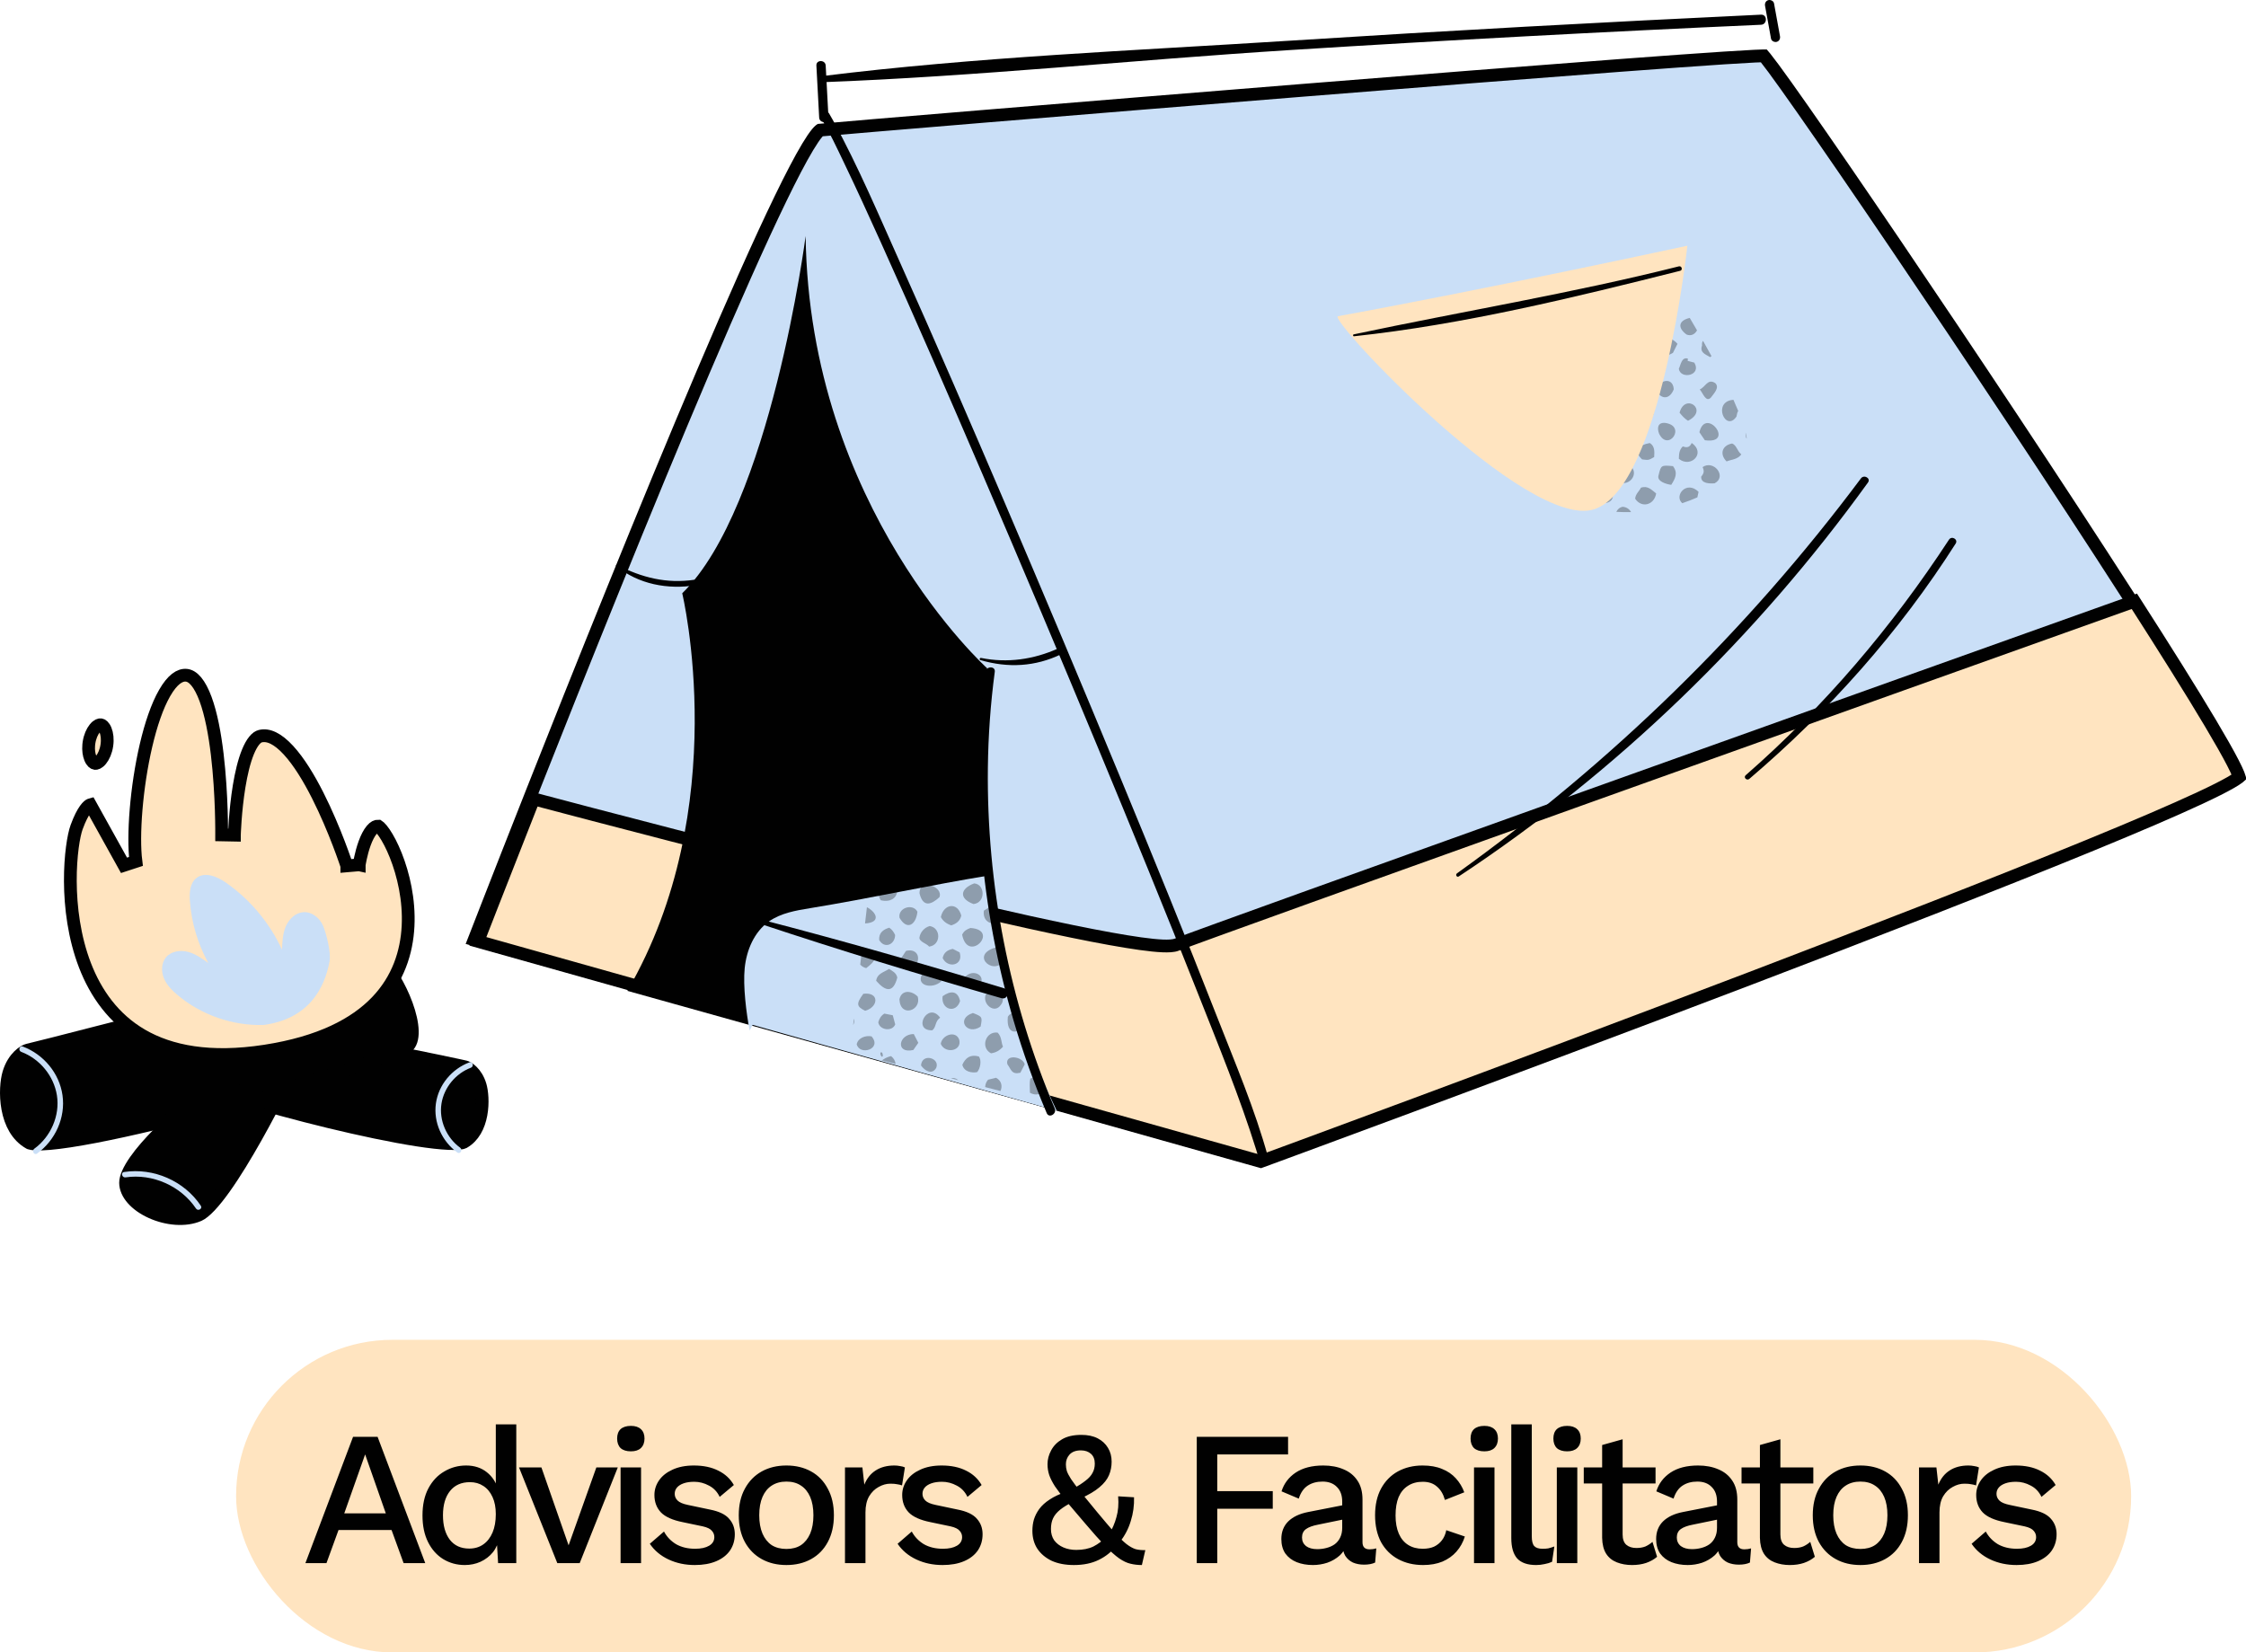 <svg width="352" height="259" viewBox="0 0 352 259" fill="none" xmlns="http://www.w3.org/2000/svg">
<rect x="37" y="210" width="297" height="49" rx="24.5" fill="#FFE4C0"/>
<path d="M66.645 245H63.255L61.365 239.81H53.055L51.165 245H47.865L55.335 225.2H59.175L66.645 245ZM53.955 237.2H60.465L57.225 227.96L53.955 237.2ZM72.844 245.3C71.604 245.3 70.474 244.99 69.454 244.37C68.454 243.75 67.664 242.86 67.084 241.7C66.504 240.54 66.214 239.15 66.214 237.53C66.214 235.85 66.524 234.43 67.144 233.27C67.764 232.11 68.594 231.23 69.634 230.63C70.674 230.01 71.814 229.7 73.054 229.7C74.334 229.7 75.414 230.05 76.294 230.75C77.174 231.45 77.764 232.36 78.064 233.48L77.704 233.81V223.25H80.914V245H78.064L77.824 240.92L78.244 240.95C78.104 241.85 77.774 242.63 77.254 243.29C76.734 243.93 76.084 244.43 75.304 244.79C74.544 245.13 73.724 245.3 72.844 245.3ZM73.534 242.72C74.394 242.72 75.134 242.5 75.754 242.06C76.374 241.62 76.854 241 77.194 240.2C77.534 239.4 77.704 238.44 77.704 237.32C77.704 236.28 77.534 235.39 77.194 234.65C76.854 233.89 76.374 233.31 75.754 232.91C75.154 232.51 74.454 232.31 73.654 232.31C72.314 232.31 71.274 232.77 70.534 233.69C69.794 234.61 69.424 235.88 69.424 237.5C69.424 239.12 69.784 240.4 70.504 241.34C71.224 242.26 72.234 242.72 73.534 242.72ZM93.462 230H96.822L90.852 245H87.342L81.342 230H84.852L89.112 242.21L93.462 230ZM98.879 227.48C98.179 227.48 97.639 227.31 97.259 226.97C96.899 226.61 96.719 226.11 96.719 225.47C96.719 224.83 96.899 224.34 97.259 224C97.639 223.66 98.179 223.49 98.879 223.49C99.559 223.49 100.079 223.66 100.439 224C100.819 224.34 101.009 224.83 101.009 225.47C101.009 226.11 100.819 226.61 100.439 226.97C100.079 227.31 99.559 227.48 98.879 227.48ZM100.469 230V245H97.259V230H100.469ZM108.892 245.3C107.392 245.3 106.022 245.01 104.782 244.43C103.542 243.85 102.562 243.03 101.842 241.97L104.062 240.05C104.502 240.87 105.132 241.53 105.952 242.03C106.792 242.51 107.792 242.75 108.952 242.75C109.872 242.75 110.602 242.59 111.142 242.27C111.682 241.95 111.952 241.5 111.952 240.92C111.952 240.54 111.822 240.21 111.562 239.93C111.322 239.63 110.852 239.4 110.152 239.24L107.002 238.58C105.402 238.26 104.262 237.75 103.582 237.05C102.902 236.33 102.562 235.42 102.562 234.32C102.562 233.5 102.802 232.74 103.282 232.04C103.762 231.34 104.462 230.78 105.382 230.36C106.322 229.92 107.442 229.7 108.742 229.7C110.242 229.7 111.522 229.97 112.582 230.51C113.642 231.03 114.452 231.78 115.012 232.76L112.792 234.62C112.412 233.82 111.852 233.23 111.112 232.85C110.372 232.45 109.602 232.25 108.802 232.25C108.162 232.25 107.612 232.33 107.152 232.49C106.692 232.65 106.342 232.87 106.102 233.15C105.862 233.43 105.742 233.76 105.742 234.14C105.742 234.54 105.892 234.89 106.192 235.19C106.492 235.49 107.032 235.72 107.812 235.88L111.232 236.6C112.672 236.88 113.682 237.36 114.262 238.04C114.862 238.7 115.162 239.51 115.162 240.47C115.162 241.43 114.912 242.28 114.412 243.02C113.912 243.74 113.192 244.3 112.252 244.7C111.312 245.1 110.192 245.3 108.892 245.3ZM123.251 229.7C124.711 229.7 126.001 230.01 127.121 230.63C128.241 231.25 129.111 232.15 129.731 233.33C130.371 234.49 130.691 235.88 130.691 237.5C130.691 239.12 130.371 240.52 129.731 241.7C129.111 242.86 128.241 243.75 127.121 244.37C126.001 244.99 124.711 245.3 123.251 245.3C121.791 245.3 120.501 244.99 119.381 244.37C118.261 243.75 117.381 242.86 116.741 241.7C116.101 240.52 115.781 239.12 115.781 237.5C115.781 235.88 116.101 234.49 116.741 233.33C117.381 232.15 118.261 231.25 119.381 230.63C120.501 230.01 121.791 229.7 123.251 229.7ZM123.251 232.22C122.351 232.22 121.581 232.43 120.941 232.85C120.321 233.25 119.841 233.84 119.501 234.62C119.161 235.4 118.991 236.36 118.991 237.5C118.991 238.62 119.161 239.58 119.501 240.38C119.841 241.16 120.321 241.76 120.941 242.18C121.581 242.58 122.351 242.78 123.251 242.78C124.151 242.78 124.911 242.58 125.531 242.18C126.151 241.76 126.631 241.16 126.971 240.38C127.311 239.58 127.481 238.62 127.481 237.5C127.481 236.36 127.311 235.4 126.971 234.62C126.631 233.84 126.151 233.25 125.531 232.85C124.911 232.43 124.151 232.22 123.251 232.22ZM132.429 245V230H135.159L135.459 232.7C135.859 231.72 136.449 230.98 137.229 230.48C138.029 229.96 139.009 229.7 140.169 229.7C140.469 229.7 140.769 229.73 141.069 229.79C141.369 229.83 141.619 229.9 141.819 230L141.369 232.82C141.149 232.74 140.899 232.68 140.619 232.64C140.359 232.58 139.999 232.55 139.539 232.55C138.919 232.55 138.309 232.72 137.709 233.06C137.109 233.38 136.609 233.87 136.209 234.53C135.829 235.19 135.639 236.03 135.639 237.05V245H132.429ZM147.724 245.3C146.224 245.3 144.854 245.01 143.614 244.43C142.374 243.85 141.394 243.03 140.674 241.97L142.894 240.05C143.334 240.87 143.964 241.53 144.784 242.03C145.624 242.51 146.624 242.75 147.784 242.75C148.704 242.75 149.434 242.59 149.974 242.27C150.514 241.95 150.784 241.5 150.784 240.92C150.784 240.54 150.654 240.21 150.394 239.93C150.154 239.63 149.684 239.4 148.984 239.24L145.834 238.58C144.234 238.26 143.094 237.75 142.414 237.05C141.734 236.33 141.394 235.42 141.394 234.32C141.394 233.5 141.634 232.74 142.114 232.04C142.594 231.34 143.294 230.78 144.214 230.36C145.154 229.92 146.274 229.7 147.574 229.7C149.074 229.7 150.354 229.97 151.414 230.51C152.474 231.03 153.284 231.78 153.844 232.76L151.624 234.62C151.244 233.82 150.684 233.23 149.944 232.85C149.204 232.45 148.434 232.25 147.634 232.25C146.994 232.25 146.444 232.33 145.984 232.49C145.524 232.65 145.174 232.87 144.934 233.15C144.694 233.43 144.574 233.76 144.574 234.14C144.574 234.54 144.724 234.89 145.024 235.19C145.324 235.49 145.864 235.72 146.644 235.88L150.064 236.6C151.504 236.88 152.514 237.36 153.094 238.04C153.694 238.7 153.994 239.51 153.994 240.47C153.994 241.43 153.744 242.28 153.244 243.02C152.744 243.74 152.024 244.3 151.084 244.7C150.144 245.1 149.024 245.3 147.724 245.3ZM168.309 245.3C166.969 245.3 165.809 245.08 164.829 244.64C163.869 244.18 163.119 243.55 162.579 242.75C162.059 241.95 161.799 241.01 161.799 239.93C161.799 239.31 161.879 238.72 162.039 238.16C162.219 237.58 162.499 237.03 162.879 236.51C163.279 235.97 163.819 235.48 164.499 235.04C165.179 234.58 166.029 234.18 167.049 233.84L168.219 233.33C169.019 232.87 169.659 232.45 170.139 232.07C170.639 231.69 170.999 231.29 171.219 230.87C171.459 230.45 171.579 229.96 171.579 229.4C171.579 228.74 171.379 228.23 170.979 227.87C170.579 227.51 170.049 227.33 169.389 227.33C168.609 227.33 168.019 227.55 167.619 227.99C167.239 228.41 167.049 228.92 167.049 229.52C167.049 229.88 167.099 230.23 167.199 230.57C167.319 230.91 167.539 231.33 167.859 231.83C168.199 232.33 168.689 232.99 169.329 233.81C169.969 234.61 170.839 235.67 171.939 236.99C173.019 238.29 173.919 239.35 174.639 240.17C175.379 240.97 176.009 241.58 176.529 242C177.049 242.4 177.529 242.67 177.969 242.81C178.429 242.93 178.939 242.98 179.499 242.96L178.959 245.3C178.319 245.3 177.719 245.23 177.159 245.09C176.619 244.97 176.029 244.69 175.389 244.25C174.769 243.81 174.029 243.15 173.169 242.27C172.329 241.39 171.289 240.22 170.049 238.76C168.889 237.4 167.919 236.26 167.139 235.34C166.379 234.4 165.779 233.61 165.339 232.97C164.919 232.31 164.619 231.72 164.439 231.2C164.259 230.66 164.169 230.09 164.169 229.49C164.169 228.75 164.359 228.03 164.739 227.33C165.119 226.61 165.689 226.03 166.449 225.59C167.229 225.13 168.239 224.9 169.479 224.9C170.479 224.9 171.329 225.08 172.029 225.44C172.729 225.8 173.269 226.3 173.649 226.94C174.029 227.56 174.219 228.28 174.219 229.1C174.219 229.86 174.079 230.57 173.799 231.23C173.519 231.89 173.019 232.52 172.299 233.12C171.599 233.72 170.599 234.31 169.299 234.89L168.309 235.31C167.389 235.77 166.669 236.21 166.149 236.63C165.629 237.05 165.259 237.5 165.039 237.98C164.819 238.44 164.709 239 164.709 239.66C164.709 240.34 164.879 240.93 165.219 241.43C165.579 241.91 166.059 242.28 166.659 242.54C167.259 242.8 167.929 242.93 168.669 242.93C169.729 242.93 170.629 242.75 171.369 242.39C172.109 242.01 172.799 241.49 173.439 240.83L173.859 240.38C174.339 239.62 174.709 238.76 174.969 237.8C175.249 236.84 175.339 235.75 175.239 234.53L177.729 234.68C177.769 235.96 177.599 237.2 177.219 238.4C176.859 239.6 176.299 240.68 175.539 241.64L174.939 242.3C174.219 243.22 173.309 243.95 172.209 244.49C171.109 245.03 169.809 245.3 168.309 245.3ZM201.871 227.96H190.771V233.72H199.471V236.48H190.771V245H187.561V225.2H201.871V227.96ZM210.356 235.37C210.356 234.37 210.076 233.6 209.516 233.06C208.976 232.5 208.226 232.22 207.266 232.22C206.366 232.22 205.596 232.43 204.956 232.85C204.316 233.27 203.846 233.95 203.546 234.89L200.846 233.75C201.226 232.53 201.966 231.55 203.066 230.81C204.186 230.07 205.626 229.7 207.386 229.7C208.586 229.7 209.646 229.9 210.566 230.3C211.486 230.68 212.206 231.26 212.726 232.04C213.266 232.82 213.536 233.82 213.536 235.04V241.73C213.536 242.47 213.906 242.84 214.646 242.84C215.006 242.84 215.356 242.79 215.696 242.69L215.516 244.91C215.056 245.13 214.476 245.24 213.776 245.24C213.136 245.24 212.556 245.13 212.036 244.91C211.536 244.67 211.136 244.32 210.836 243.86C210.556 243.38 210.416 242.79 210.416 242.09V241.88L211.076 241.85C210.896 242.63 210.526 243.28 209.966 243.8C209.406 244.3 208.756 244.68 208.016 244.94C207.276 245.18 206.526 245.3 205.766 245.3C204.826 245.3 203.976 245.15 203.216 244.85C202.476 244.55 201.886 244.1 201.446 243.5C201.026 242.88 200.816 242.12 200.816 241.22C200.816 240.1 201.176 239.18 201.896 238.46C202.636 237.74 203.676 237.25 205.016 236.99L210.836 235.85L210.806 238.1L206.576 238.97C205.736 239.13 205.106 239.36 204.686 239.66C204.266 239.96 204.056 240.4 204.056 240.98C204.056 241.54 204.266 241.99 204.686 242.33C205.126 242.65 205.706 242.81 206.426 242.81C206.926 242.81 207.406 242.75 207.866 242.63C208.346 242.51 208.776 242.32 209.156 242.06C209.536 241.78 209.826 241.43 210.026 241.01C210.246 240.57 210.356 240.05 210.356 239.45V235.37ZM222.946 229.7C224.146 229.7 225.166 229.88 226.006 230.24C226.866 230.58 227.586 231.07 228.166 231.71C228.746 232.35 229.186 233.08 229.486 233.9L226.456 235.1C226.196 234.18 225.776 233.48 225.196 233C224.636 232.5 223.896 232.25 222.976 232.25C222.076 232.25 221.306 232.46 220.666 232.88C220.026 233.28 219.536 233.87 219.196 234.65C218.876 235.43 218.716 236.39 218.716 237.53C218.716 238.65 218.886 239.6 219.226 240.38C219.566 241.16 220.056 241.75 220.696 242.15C221.336 242.55 222.096 242.75 222.976 242.75C223.656 242.75 224.246 242.64 224.746 242.42C225.246 242.18 225.656 241.85 225.976 241.43C226.316 240.99 226.546 240.46 226.666 239.84L229.576 240.83C229.296 241.73 228.856 242.52 228.256 243.2C227.676 243.86 226.946 244.38 226.066 244.76C225.186 245.12 224.176 245.3 223.036 245.3C221.556 245.3 220.246 244.99 219.106 244.37C217.966 243.75 217.076 242.86 216.436 241.7C215.816 240.52 215.506 239.12 215.506 237.5C215.506 235.88 215.816 234.49 216.436 233.33C217.076 232.15 217.956 231.25 219.076 230.63C220.216 230.01 221.506 229.7 222.946 229.7ZM232.632 227.48C231.932 227.48 231.392 227.31 231.012 226.97C230.652 226.61 230.472 226.11 230.472 225.47C230.472 224.83 230.652 224.34 231.012 224C231.392 223.66 231.932 223.49 232.632 223.49C233.312 223.49 233.832 223.66 234.192 224C234.572 224.34 234.762 224.83 234.762 225.47C234.762 226.11 234.572 226.61 234.192 226.97C233.832 227.31 233.312 227.48 232.632 227.48ZM234.222 230V245H231.012V230H234.222ZM240.064 223.25V240.8C240.064 241.54 240.194 242.05 240.454 242.33C240.714 242.61 241.144 242.75 241.744 242.75C242.104 242.75 242.404 242.73 242.644 242.69C242.904 242.63 243.224 242.53 243.604 242.39L243.244 244.79C242.904 244.95 242.514 245.07 242.074 245.15C241.634 245.25 241.194 245.3 240.754 245.3C239.414 245.3 238.424 244.96 237.784 244.28C237.164 243.58 236.854 242.51 236.854 241.07V223.25H240.064ZM245.61 227.48C244.91 227.48 244.37 227.31 243.99 226.97C243.63 226.61 243.45 226.11 243.45 225.47C243.45 224.83 243.63 224.34 243.99 224C244.37 223.66 244.91 223.49 245.61 223.49C246.29 223.49 246.81 223.66 247.17 224C247.55 224.34 247.74 224.83 247.74 225.47C247.74 226.11 247.55 226.61 247.17 226.97C246.81 227.31 246.29 227.48 245.61 227.48ZM247.2 230V245H243.99V230H247.2ZM254.302 225.59V240.5C254.302 241.24 254.492 241.78 254.872 242.12C255.272 242.46 255.802 242.63 256.462 242.63C257.002 242.63 257.472 242.55 257.872 242.39C258.272 242.21 258.642 241.97 258.982 241.67L259.702 244.01C259.242 244.41 258.672 244.73 257.992 244.97C257.332 245.19 256.592 245.3 255.772 245.3C254.912 245.3 254.122 245.16 253.402 244.88C252.682 244.6 252.122 244.15 251.722 243.53C251.322 242.89 251.112 242.06 251.092 241.04V226.49L254.302 225.59ZM259.462 230V232.52H248.212V230H259.462ZM269.095 235.37C269.095 234.37 268.815 233.6 268.255 233.06C267.715 232.5 266.965 232.22 266.005 232.22C265.105 232.22 264.335 232.43 263.695 232.85C263.055 233.27 262.585 233.95 262.285 234.89L259.585 233.75C259.965 232.53 260.705 231.55 261.805 230.81C262.925 230.07 264.365 229.7 266.125 229.7C267.325 229.7 268.385 229.9 269.305 230.3C270.225 230.68 270.945 231.26 271.465 232.04C272.005 232.82 272.275 233.82 272.275 235.04V241.73C272.275 242.47 272.645 242.84 273.385 242.84C273.745 242.84 274.095 242.79 274.435 242.69L274.255 244.91C273.795 245.13 273.215 245.24 272.515 245.24C271.875 245.24 271.295 245.13 270.775 244.91C270.275 244.67 269.875 244.32 269.575 243.86C269.295 243.38 269.155 242.79 269.155 242.09V241.88L269.815 241.85C269.635 242.63 269.265 243.28 268.705 243.8C268.145 244.3 267.495 244.68 266.755 244.94C266.015 245.18 265.265 245.3 264.505 245.3C263.565 245.3 262.715 245.15 261.955 244.85C261.215 244.55 260.625 244.1 260.185 243.5C259.765 242.88 259.555 242.12 259.555 241.22C259.555 240.1 259.915 239.18 260.635 238.46C261.375 237.74 262.415 237.25 263.755 236.99L269.575 235.85L269.545 238.1L265.315 238.97C264.475 239.13 263.845 239.36 263.425 239.66C263.005 239.96 262.795 240.4 262.795 240.98C262.795 241.54 263.005 241.99 263.425 242.33C263.865 242.65 264.445 242.81 265.165 242.81C265.665 242.81 266.145 242.75 266.605 242.63C267.085 242.51 267.515 242.32 267.895 242.06C268.275 241.78 268.565 241.43 268.765 241.01C268.985 240.57 269.095 240.05 269.095 239.45V235.37ZM279.029 225.59V240.5C279.029 241.24 279.219 241.78 279.599 242.12C279.999 242.46 280.529 242.63 281.189 242.63C281.729 242.63 282.199 242.55 282.599 242.39C282.999 242.21 283.369 241.97 283.709 241.67L284.429 244.01C283.969 244.41 283.399 244.73 282.719 244.97C282.059 245.19 281.319 245.3 280.499 245.3C279.639 245.3 278.849 245.16 278.129 244.88C277.409 244.6 276.849 244.15 276.449 243.53C276.049 242.89 275.839 242.06 275.819 241.04V226.49L279.029 225.59ZM284.189 230V232.52H272.939V230H284.189ZM291.573 229.7C293.033 229.7 294.323 230.01 295.443 230.63C296.563 231.25 297.433 232.15 298.053 233.33C298.693 234.49 299.013 235.88 299.013 237.5C299.013 239.12 298.693 240.52 298.053 241.7C297.433 242.86 296.563 243.75 295.443 244.37C294.323 244.99 293.033 245.3 291.573 245.3C290.113 245.3 288.823 244.99 287.703 244.37C286.583 243.75 285.703 242.86 285.063 241.7C284.423 240.52 284.103 239.12 284.103 237.5C284.103 235.88 284.423 234.49 285.063 233.33C285.703 232.15 286.583 231.25 287.703 230.63C288.823 230.01 290.113 229.7 291.573 229.7ZM291.573 232.22C290.673 232.22 289.903 232.43 289.263 232.85C288.643 233.25 288.163 233.84 287.823 234.62C287.483 235.4 287.313 236.36 287.313 237.5C287.313 238.62 287.483 239.58 287.823 240.38C288.163 241.16 288.643 241.76 289.263 242.18C289.903 242.58 290.673 242.78 291.573 242.78C292.473 242.78 293.233 242.58 293.853 242.18C294.473 241.76 294.953 241.16 295.293 240.38C295.633 239.58 295.803 238.62 295.803 237.5C295.803 236.36 295.633 235.4 295.293 234.62C294.953 233.84 294.473 233.25 293.853 232.85C293.233 232.43 292.473 232.22 291.573 232.22ZM300.752 245V230H303.482L303.782 232.7C304.182 231.72 304.772 230.98 305.552 230.48C306.352 229.96 307.332 229.7 308.492 229.7C308.792 229.7 309.092 229.73 309.392 229.79C309.692 229.83 309.942 229.9 310.142 230L309.692 232.82C309.472 232.74 309.222 232.68 308.942 232.64C308.682 232.58 308.322 232.55 307.862 232.55C307.242 232.55 306.632 232.72 306.032 233.06C305.432 233.38 304.932 233.87 304.532 234.53C304.152 235.19 303.962 236.03 303.962 237.05V245H300.752ZM316.046 245.3C314.546 245.3 313.176 245.01 311.936 244.43C310.696 243.85 309.716 243.03 308.996 241.97L311.216 240.05C311.656 240.87 312.286 241.53 313.106 242.03C313.946 242.51 314.946 242.75 316.106 242.75C317.026 242.75 317.756 242.59 318.296 242.27C318.836 241.95 319.106 241.5 319.106 240.92C319.106 240.54 318.976 240.21 318.716 239.93C318.476 239.63 318.006 239.4 317.306 239.24L314.156 238.58C312.556 238.26 311.416 237.75 310.736 237.05C310.056 236.33 309.716 235.42 309.716 234.32C309.716 233.5 309.956 232.74 310.436 232.04C310.916 231.34 311.616 230.78 312.536 230.36C313.476 229.92 314.596 229.7 315.896 229.7C317.396 229.7 318.676 229.97 319.736 230.51C320.796 231.03 321.606 231.78 322.166 232.76L319.946 234.62C319.566 233.82 319.006 233.23 318.266 232.85C317.526 232.45 316.756 232.25 315.956 232.25C315.316 232.25 314.766 232.33 314.306 232.49C313.846 232.65 313.496 232.87 313.256 233.15C313.016 233.43 312.896 233.76 312.896 234.14C312.896 234.54 313.046 234.89 313.346 235.19C313.646 235.49 314.186 235.72 314.966 235.88L318.386 236.6C319.826 236.88 320.836 237.36 321.416 238.04C322.016 238.7 322.316 239.51 322.316 240.47C322.316 241.43 322.066 242.28 321.566 243.02C321.066 243.74 320.346 244.3 319.406 244.7C318.466 245.1 317.346 245.3 316.046 245.3Z" fill="#010101"/>
<path d="M32.111 159.959C32.413 159.951 32.842 159.967 33.398 160.012C34.507 160.1 36.026 160.291 37.84 160.559C41.462 161.093 46.194 161.927 51.024 162.829C59.479 164.409 68.197 166.195 71.733 166.957L72.916 167.217C73.282 167.301 74.64 168.067 75.254 170.109C75.533 171.04 75.721 172.861 75.379 174.692C75.038 176.52 74.21 178.169 72.647 179.054C72.589 179.086 72.388 179.161 71.951 179.206C71.539 179.249 71.004 179.258 70.349 179.231C69.039 179.178 67.339 178.984 65.364 178.677C61.42 178.063 56.471 177.015 51.539 175.819C46.609 174.624 41.716 173.287 37.886 172.1C35.969 171.505 34.33 170.953 33.091 170.477C32.471 170.238 31.962 170.024 31.574 169.838C31.165 169.641 30.96 169.508 30.891 169.448C30.437 169.057 30.12 168.396 29.985 167.461C29.852 166.534 29.913 165.442 30.116 164.345C30.319 163.252 30.652 162.202 31.024 161.371C31.21 160.956 31.399 160.61 31.576 160.348C31.701 160.163 31.804 160.044 31.876 159.974C31.931 159.968 32.008 159.962 32.111 159.959Z" fill="#010101" stroke="#010101" stroke-width="2"/>
<path d="M72.116 179.887C69.989 178.346 68.776 175.593 69.19 172.982C69.591 170.456 71.409 168.254 73.799 167.353C74.321 167.156 74.095 166.312 73.567 166.511C70.825 167.544 68.733 170.019 68.318 172.94C67.897 175.905 69.267 178.897 71.673 180.64C72.131 180.971 72.568 180.213 72.116 179.887Z" fill="#CADFF7"/>
<path d="M60.308 151.48C60.439 151.595 60.626 151.79 60.858 152.084C61.15 152.453 61.475 152.93 61.812 153.489C62.487 154.609 63.179 156.015 63.708 157.465C64.24 158.923 64.588 160.37 64.619 161.584C64.651 162.816 64.357 163.617 63.843 164.061C63.746 164.144 63.456 164.324 62.886 164.593C62.346 164.847 61.632 165.145 60.761 165.48C59.02 166.152 56.697 166.956 53.976 167.836C48.535 169.594 41.54 171.642 34.503 173.519C27.464 175.396 20.401 177.098 14.82 178.167C12.027 178.702 9.627 179.074 7.796 179.233C6.879 179.313 6.13 179.338 5.557 179.308C5.098 179.284 4.828 179.228 4.691 179.184L4.597 179.145C2.652 178.044 1.639 176.001 1.225 173.781C0.809 171.558 1.034 169.345 1.379 168.197C2.133 165.689 3.812 164.71 4.327 164.593C7.02 163.978 20.738 160.361 33.944 157.091C40.565 155.451 47.069 153.896 52.039 152.837C54.526 152.307 56.613 151.905 58.132 151.679C58.894 151.565 59.489 151.499 59.91 151.48C60.092 151.472 60.222 151.474 60.308 151.48Z" fill="#010101" stroke="#010101" stroke-width="2"/>
<path d="M44.911 169.152C44.699 169.578 44.458 170.064 44.188 170.598C43.151 172.645 41.719 175.393 40.137 178.206C38.552 181.023 36.826 183.885 35.201 186.166C34.389 187.307 33.614 188.285 32.906 189.034C32.181 189.801 31.596 190.253 31.17 190.439C29.052 191.365 26.136 191.096 23.697 189.986C21.211 188.854 19.68 187.081 19.68 185.38C19.68 184.561 20.195 183.373 21.202 181.929C22.177 180.53 23.495 179.053 24.839 177.692C26.178 176.336 27.521 175.118 28.53 174.237C29.034 173.798 29.454 173.444 29.747 173.2C29.865 173.102 29.962 173.021 30.036 172.961L44.911 169.152Z" fill="#010101" stroke="#010101" stroke-width="2"/>
<path d="M5.816 180.802C8.666 178.737 10.292 175.184 9.796 171.672C9.307 168.203 6.824 165.255 3.567 164.028C3.04 163.829 2.812 164.673 3.334 164.871C6.228 165.961 8.43 168.619 8.918 171.677C9.424 174.845 7.954 178.178 5.373 180.048C4.923 180.374 5.359 181.132 5.816 180.802Z" fill="#CADFF7"/>
<path d="M19.674 184.54C23.899 183.905 28.346 185.885 30.719 189.425C31.031 189.891 31.789 189.453 31.474 188.984C28.862 185.088 24.077 182.999 19.441 183.698C18.887 183.782 19.122 184.623 19.674 184.54Z" fill="#CADFF7"/>
<path d="M29.217 105.838C29.716 105.889 30.226 106.173 30.751 106.802C31.282 107.439 31.773 108.368 32.211 109.55C33.085 111.911 33.667 115.05 34.047 118.235C34.425 121.407 34.598 124.565 34.676 126.935C34.715 128.118 34.729 129.102 34.734 129.789C34.737 130.132 34.737 130.401 34.736 130.584C34.736 130.675 34.736 130.745 34.735 130.791V130.859L36.734 130.898V130.896C36.734 130.895 36.735 130.893 36.735 130.89C36.736 130.883 36.736 130.873 36.736 130.859C36.737 130.832 36.738 130.79 36.74 130.735C36.744 130.626 36.751 130.464 36.761 130.257C36.781 129.843 36.814 129.247 36.867 128.529C36.974 127.091 37.16 125.17 37.48 123.222C37.803 121.262 38.251 119.327 38.864 117.837C39.171 117.092 39.502 116.5 39.848 116.078C40.192 115.658 40.508 115.459 40.782 115.39C42.051 115.07 43.533 115.765 45.215 117.593C46.851 119.372 48.418 121.957 49.79 124.668C51.155 127.366 52.298 130.13 53.101 132.224C53.501 133.269 53.816 134.145 54.03 134.758C54.137 135.064 54.22 135.305 54.274 135.468C54.302 135.549 54.322 135.612 54.336 135.653C54.343 135.674 54.348 135.69 54.352 135.7C54.353 135.705 54.354 135.709 54.355 135.711L54.355 135.714L56.292 135.547L56.297 135.548C56.297 135.548 56.297 135.546 56.297 135.545C56.297 135.543 56.298 135.539 56.299 135.533C56.3 135.522 56.304 135.504 56.308 135.479C56.315 135.431 56.327 135.359 56.343 135.266C56.375 135.079 56.426 134.81 56.496 134.487C56.637 133.838 56.852 132.989 57.155 132.16C57.464 131.317 57.838 130.568 58.263 130.067C58.652 129.608 58.984 129.464 59.292 129.477C59.322 129.496 59.386 129.54 59.482 129.631C59.68 129.816 59.93 130.112 60.217 130.529C60.787 131.359 61.432 132.57 62.026 134.061C63.216 137.043 64.161 141.036 63.953 145.158C63.746 149.266 62.398 153.476 59.035 156.987C55.666 160.505 50.182 163.417 41.526 164.749C32.884 166.079 26.683 164.839 22.245 162.261C17.807 159.682 15.014 155.694 13.319 151.308C11.622 146.912 11.044 142.153 11.024 138.129C11.005 134.078 11.55 130.891 12.011 129.639C13.04 126.841 13.866 126.246 14.125 126.144C14.139 126.138 14.152 126.137 14.162 126.134L19.436 135.629L21.302 135.019C20.796 131.023 21.352 123.4 22.882 116.848C23.646 113.574 24.635 110.652 25.805 108.616C27.02 106.502 28.189 105.732 29.217 105.838Z" fill="#FFE4C0" stroke="#010101" stroke-width="2"/>
<path d="M41.319 160.652C36.473 160.795 31.595 159.108 27.876 156.003C26.98 155.255 26.129 154.397 25.684 153.32C25.24 152.242 25.281 150.9 26.042 150.018C26.843 149.089 28.248 148.881 29.436 149.188C30.625 149.494 31.65 150.225 32.646 150.941C30.997 147.951 30.006 144.603 29.758 141.2C29.664 139.9 29.768 138.397 30.803 137.604C32.138 136.583 34.066 137.4 35.443 138.366C39.215 141.008 42.268 144.664 44.195 148.846C44.245 147.607 44.303 146.335 44.792 145.195C45.282 144.055 46.307 143.059 47.546 142.971C48.887 142.876 50.123 143.889 50.643 145.126C51.163 146.364 51.895 149.336 51.654 150.656C50.841 155.089 48.243 159.72 41.319 160.652Z" fill="#CADFF7"/>
<path d="M15.796 113.597C15.967 113.622 16.277 113.794 16.531 114.415C16.776 115.013 16.887 115.871 16.744 116.834C16.601 117.797 16.244 118.586 15.835 119.088C15.411 119.608 15.065 119.682 14.895 119.656H14.894C14.723 119.631 14.413 119.46 14.159 118.839C13.945 118.315 13.833 117.592 13.904 116.774L13.946 116.419C14.09 115.456 14.447 114.666 14.855 114.165C15.28 113.645 15.626 113.571 15.796 113.597Z" fill="#FFE4C0" stroke="#010101" stroke-width="2"/>
<path d="M276.433 8.754C276.499 8.831 276.581 8.929 276.679 9.05C276.99 9.436 277.424 10.006 277.974 10.75C279.07 12.236 280.6 14.382 282.476 17.058C286.225 22.407 291.341 29.858 297.098 38.352C308.611 55.339 322.678 76.487 333.493 93.324C338.507 101.126 342.817 107.994 345.849 113.091C347.365 115.641 348.554 117.736 349.35 119.276C349.748 120.049 350.038 120.664 350.221 121.118C350.287 121.282 350.332 121.416 350.365 121.521C350.346 121.537 350.326 121.557 350.303 121.575C350.051 121.774 349.65 122.037 349.087 122.362C347.967 123.009 346.317 123.84 344.194 124.831C339.956 126.809 333.918 129.388 326.673 132.358C312.186 138.298 292.919 145.783 273.662 153.125C254.407 160.467 235.169 167.663 220.744 173.024C213.532 175.705 207.524 177.926 203.318 179.478C201.216 180.253 199.564 180.861 198.438 181.275C197.874 181.482 197.442 181.641 197.151 181.748C197.101 181.767 197.055 181.782 197.013 181.798L74.314 147.288C74.398 147.073 74.495 146.826 74.603 146.547C75.051 145.397 75.705 143.714 76.536 141.585C78.199 137.327 80.567 131.284 83.389 124.143C90.723 105.582 101.134 79.605 110.234 58.219C114.785 47.524 119.003 37.99 122.341 31.109C124.012 27.666 125.452 24.908 126.597 23.008C127.171 22.054 127.653 21.346 128.038 20.881C128.231 20.647 128.379 20.502 128.479 20.421C128.493 20.41 128.504 20.402 128.514 20.395C132.081 20.053 168.379 17.032 204.196 14.152C222.29 12.698 240.254 11.28 253.803 10.262C260.578 9.753 266.247 9.343 270.274 9.08C272.289 8.948 273.888 8.854 275.009 8.801C275.57 8.774 276.004 8.759 276.307 8.754C276.353 8.753 276.395 8.754 276.433 8.754Z" fill="#CADFF7" stroke="#010101" stroke-width="2"/>
<path d="M334.5 94.243C339.33 101.771 343.482 108.393 346.427 113.345C347.943 115.895 349.133 117.989 349.928 119.529C350.326 120.302 350.617 120.917 350.799 121.371C350.865 121.535 350.91 121.668 350.943 121.773C350.924 121.789 350.904 121.809 350.881 121.827C350.629 122.026 350.229 122.29 349.665 122.615C348.545 123.262 346.895 124.092 344.772 125.083C340.534 127.061 334.497 129.641 327.251 132.611C312.764 138.551 293.497 146.036 274.24 153.378C254.985 160.72 235.747 167.915 221.322 173.276C214.11 175.957 208.102 178.179 203.896 179.73C201.794 180.506 200.142 181.114 199.016 181.528C198.453 181.735 198.02 181.894 197.729 182.001C197.68 182.019 197.634 182.036 197.593 182.051L74.893 147.54C74.976 147.325 75.073 147.077 75.182 146.798C75.629 145.648 76.283 143.965 77.114 141.836C78.712 137.743 80.963 132.001 83.641 125.22C92.333 127.527 115.405 133.599 137.257 138.929C148.564 141.687 159.555 144.249 168.06 145.988C172.31 146.858 175.955 147.524 178.714 147.907C180.091 148.098 181.267 148.222 182.196 148.262C182.661 148.282 183.08 148.28 183.441 148.254C183.787 148.228 184.147 148.175 184.455 148.053L184.456 148.052C189.536 146.022 301.841 105.897 334.5 94.243Z" fill="#FFE4C0" stroke="#010101" stroke-width="2"/>
<path d="M106.921 92.99C106.921 92.99 115.003 126.645 98.32 155.304L165.178 173.99C165.178 173.99 149.934 152.648 154.71 104.742C154.71 104.742 126.828 79.65 126.261 36.992C126.261 36.992 120.78 79.46 106.921 92.99Z" fill="#010101"/>
<g opacity="0.3">
<path d="M238.986 56.383C237.622 55.325 236.905 56.242 236.062 57.314C236.352 57.867 236.493 58.379 236.871 58.816C238.467 59.394 238.467 59.394 239.509 58.692C239.337 57.934 239.168 57.185 238.986 56.383Z" fill="#010101"/>
<path d="M242.342 60.988C242.554 58.825 239.332 58.767 239.416 61.034C239.877 62.663 242.407 63.255 242.342 60.988Z" fill="#010101"/>
<path d="M215.842 54.821C215.732 53.175 215.043 52.68 213.172 52.941C213.867 53.602 214.651 54.342 215.509 55.143C215.624 55.045 215.739 54.949 215.842 54.821Z" fill="#010101"/>
<path d="M249.523 50.892C249.899 52.935 252.781 52.523 252.807 50.678C252.425 48.642 249.981 49.268 249.523 50.892Z" fill="#010101"/>
<path d="M243.228 51.59C243.582 53.157 246.185 52.546 245.83 51.029C246.095 48.294 242.378 49.37 243.228 51.59Z" fill="#010101"/>
<path d="M272.141 65.297C272.239 64.814 272.282 64.616 272.418 64.413C272.188 63.846 271.938 63.262 271.67 62.666C268.296 62.903 270.427 67.819 272.141 65.297Z" fill="#010101"/>
<path d="M261.462 52.82C260.935 53.088 260.448 53.334 259.951 53.586C259.771 54.042 259.588 54.509 259.367 55.066C259.993 55.372 260.481 55.612 261.041 55.886C261.41 55.7 261.82 55.493 262.19 55.306C262.436 54.815 262.657 54.374 262.896 53.897C262.512 53.393 261.949 53.174 261.462 52.82Z" fill="#010101"/>
<path d="M253.133 74.318C253.307 74.766 253.545 75.222 253.792 75.66C256.092 76.234 257.103 73.154 254.681 72.717C253.579 73.168 253.579 73.168 253.133 74.318Z" fill="#010101"/>
<path d="M228.398 48.728L226.836 48.798C227.363 49.227 227.955 49.124 228.398 48.728Z" fill="#010101"/>
<path d="M259.223 50.131C257.996 48.634 256.022 49.623 256.537 51.472C257.696 52.991 259.821 52.225 259.223 50.131Z" fill="#010101"/>
<path d="M263.643 78.869C264.47 78.596 265.263 78.29 266.017 77.955C266.078 77.677 266.139 77.396 266.205 77.09C264.307 75.222 262.313 77.697 263.643 78.869Z" fill="#010101"/>
<path d="M261.922 75.993C262.531 75.032 263.024 74.144 262.192 73.06C260.328 72.893 260.328 72.893 259.932 74.498C259.616 75.466 261.19 75.895 261.922 75.993Z" fill="#010101"/>
<path d="M221.196 59.553C220.909 59.486 220.684 59.559 220.492 59.698C221.128 60.266 221.783 60.846 222.451 61.432C222.538 60.524 222.441 59.522 221.196 59.553Z" fill="#010101"/>
<path d="M268.72 75.753C270.719 74.693 268.571 72.014 266.835 73.212C267.129 73.841 267.042 74.204 266.622 74.698C266.527 75.801 267.953 75.813 268.72 75.753Z" fill="#010101"/>
<path d="M244.818 59.185C245.875 58.259 246.769 56.301 244.643 56.008C244.274 56.247 243.888 56.5 243.476 56.77C243.353 57.151 243.229 57.542 243.102 57.938C243.531 58.574 243.877 59.569 244.818 59.185Z" fill="#010101"/>
<path d="M254.489 65.984C252.111 66.305 253.251 69.867 255.414 68.921C255.636 68.502 255.893 68.02 256.173 67.492C255.577 66.945 255.161 66.359 254.489 65.984Z" fill="#010101"/>
<path d="M228.65 53.382C227.667 52.253 226.792 53.346 226.121 54.041C225.64 54.891 226.916 55.598 227.68 55.88C229.268 55.103 229.318 54.943 228.65 53.382Z" fill="#010101"/>
<path d="M259.558 77.339C258.837 76.789 258.255 76.065 257.166 76.442C256.919 76.998 256.331 77.393 256.266 78.169C257.297 79.711 259.277 79.137 259.558 77.339Z" fill="#010101"/>
<path d="M233.047 60.264C233.235 60.966 233.395 61.57 233.574 62.241C233.757 62.324 234.007 62.437 234.238 62.542C235.039 62.191 235.871 61.939 235.996 60.808C235.317 59.843 233.884 58.858 233.047 60.264Z" fill="#010101"/>
<path d="M252.77 77.599C252.239 76.125 249.955 75.41 249.825 77.438C249.676 79.293 252.925 79.322 252.77 77.599Z" fill="#010101"/>
<path d="M254.329 79.43C253.829 79.516 253.5 79.836 253.312 80.227C254.09 80.271 254.859 80.281 255.622 80.261C255.393 79.835 254.961 79.493 254.329 79.43Z" fill="#010101"/>
<path d="M222.548 53.834C221.027 51.717 219.077 53.51 219.637 55.199C221.109 56.289 221.989 55.235 222.548 53.834Z" fill="#010101"/>
<path d="M265.128 69.426C264.774 70.253 264.222 70.143 263.731 69.972C263.125 70.563 263.143 71.242 263.117 71.912C264.975 73.435 267.417 71.021 265.128 69.426Z" fill="#010101"/>
<path d="M267.186 69.001C272.032 69.676 267.328 63.654 266.336 67.743C266.624 68.171 266.882 68.551 267.186 69.001Z" fill="#010101"/>
<path d="M253.164 47.934C253.876 48.189 254.202 49.222 255.187 48.832C255.583 48.229 255.878 47.881 255.906 47.504L253.164 47.626C253.164 47.727 253.164 47.829 253.164 47.934Z" fill="#010101"/>
<path d="M252.922 54.244C253.347 55.949 254.105 55.911 255.639 55.486C256.084 53.067 254.278 51.868 252.922 54.244Z" fill="#010101"/>
<path d="M260.015 47.32C259.945 47.435 259.876 47.548 259.805 47.665C259.935 48.88 262.333 49.425 262.549 48.157C262.391 47.832 262.484 47.523 262.543 47.207L260.015 47.32Z" fill="#010101"/>
<path d="M264.321 52.434C265.078 52.734 265.663 52.342 265.963 51.776C265.552 51.065 265.167 50.409 264.824 49.832C263.149 50.204 262.796 51.307 264.321 52.434Z" fill="#010101"/>
<path d="M216.672 56.222C217.344 56.843 218.057 57.496 218.796 58.167C219.419 57.267 218.096 55.762 216.672 56.222Z" fill="#010101"/>
<path d="M218.566 49.63C217.16 48.931 216.805 50.021 216.227 50.836C216.501 53.624 220.155 51.788 218.566 49.63Z" fill="#010101"/>
<path d="M240.723 49.144C241.695 49.163 241.928 48.689 242.212 48.113L239.781 48.222C240.024 48.626 240.338 48.934 240.723 49.144Z" fill="#010101"/>
<path d="M245.096 72.405C245.445 71.825 245.725 71.359 246.053 70.811C243.781 67.152 241.569 72.266 245.096 72.405Z" fill="#010101"/>
<path d="M225.415 51.279C225.619 49.137 223.254 48.999 222.911 51.002C222.681 52.436 225.585 53.229 225.415 51.279Z" fill="#010101"/>
<path d="M260.905 66.279C259.712 66.229 259.727 67.206 260.012 67.962C261.445 70.93 264.429 66.71 260.905 66.279Z" fill="#010101"/>
<path d="M268.022 55.975C268.103 55.921 268.157 55.869 268.23 55.816C267.78 54.988 267.334 54.186 266.903 53.424C266.777 53.593 266.712 53.819 266.753 54.12C266.39 55.209 267.105 55.462 268.022 55.975Z" fill="#010101"/>
<path d="M237.085 49.786C236.503 50.93 236.503 50.93 237.15 52.276C239.939 52.481 240.284 49.047 237.085 49.786Z" fill="#010101"/>
<path d="M232.7 64.241C231.708 62.008 229.894 62.459 229.633 64.876C230.966 65.83 231.808 65.428 232.7 64.241Z" fill="#010101"/>
<path d="M232.945 67.729C233.319 68.291 233.648 68.787 234.037 69.371C237.48 68.303 234.456 64.062 232.945 67.729Z" fill="#010101"/>
<path d="M232.295 49.937C231.414 50.138 230.663 49.503 229.721 49.936C228.967 52.818 233.313 53.218 232.295 49.937Z" fill="#010101"/>
<path d="M235.415 48.416L233.625 48.496C233.945 48.649 234.376 48.752 234.93 48.794C235.125 48.67 235.281 48.543 235.415 48.416Z" fill="#010101"/>
<path d="M242.351 73.333C241.935 73.138 241.486 72.926 241.01 72.701C239.963 73.076 239.619 74.46 240.235 75.281C240.412 75.395 240.586 75.5 240.762 75.61C241.091 75.543 241.433 75.473 241.758 75.406C242.496 74.388 242.496 74.388 242.351 73.333Z" fill="#010101"/>
<path d="M235.479 55.19C236.705 54.515 235.293 52.913 234.208 52.966C233.724 53.352 233.224 53.749 232.75 54.126C232.82 55.434 234.519 55.543 235.479 55.19Z" fill="#010101"/>
<path d="M247.967 48.846C248.567 48.578 248.906 48.202 249.044 47.809L246.461 47.923C246.952 48.225 247.432 48.519 247.967 48.846Z" fill="#010101"/>
<path d="M259.246 71.637C259.313 70.721 259.329 69.908 258.566 69.439C256.814 69.762 255.869 70.577 257.352 72.003C258.377 72.136 258.377 72.136 259.246 71.637Z" fill="#010101"/>
<path d="M224.021 55.965C223.322 56.318 223.089 56.863 222.875 57.53C223.916 60.674 227.723 56.688 224.021 55.965Z" fill="#010101"/>
<path d="M272.902 71.22C272.213 70.63 272.205 69.841 271.472 69.512C269.883 69.795 269.456 71.191 270.595 72.323C271.376 72.002 272.317 72.027 272.902 71.22Z" fill="#010101"/>
<path d="M250.09 70.487C249.666 72.09 251.371 73.063 252.472 71.795C253.267 70.051 250.929 69.091 250.09 70.487Z" fill="#010101"/>
<path d="M249.064 66.912C248.9 66.583 248.316 66.531 247.96 66.722C243.443 66.741 250.129 71.807 249.064 66.912Z" fill="#010101"/>
<path d="M247.142 61.964C247.575 62.072 248.017 62.184 248.509 62.307C249.358 61.417 249.048 60.528 248.805 59.657C247.535 58.588 246.001 60.662 247.142 61.964Z" fill="#010101"/>
<path d="M253.078 61.349C253.582 61.7 254.026 62.009 254.445 62.302C255.465 61.88 255.465 61.88 256.074 60.715C255.42 60.217 254.764 59.721 253.859 59.648C253.227 60.025 253.367 60.741 253.078 61.349Z" fill="#010101"/>
<path d="M258.884 65.583C259.543 63.991 259.341 63.781 258.247 62.975C255.763 63.036 256.748 66.516 258.884 65.583Z" fill="#010101"/>
<path d="M223.992 62.776C224.543 63.252 225.102 63.73 225.667 64.21C225.676 64.169 225.688 64.129 225.696 64.09C225.348 63.111 224.606 62.637 223.992 62.776Z" fill="#010101"/>
<path d="M262.318 61.015C262.183 58.843 259.65 59.685 259.633 61.304C260.469 62.727 261.731 62.529 262.318 61.015Z" fill="#010101"/>
<path d="M229.981 56.629C229.875 56.99 229.775 57.334 229.695 57.608C230.107 58.076 230.465 58.482 230.846 58.913C231.407 58.676 231.981 58.507 232.341 58.029C232.252 56.535 231.281 55.331 229.981 56.629Z" fill="#010101"/>
<path d="M239.079 71.049C239.007 68.854 236.207 69.476 236.251 71.369C237.271 72.013 238.634 72.721 239.079 71.049Z" fill="#010101"/>
<path d="M251.446 65.64C251.405 64.853 252.463 64.634 252.425 63.905C252.179 63.573 251.986 63.316 251.803 63.069C249.189 62.619 248.973 65.931 251.446 65.64Z" fill="#010101"/>
<path d="M273.669 68.631C273.7 68.661 273.732 68.677 273.763 68.704C273.714 68.412 273.65 68.107 273.567 67.781C273.552 68.025 273.571 68.297 273.669 68.631Z" fill="#010101"/>
<path d="M245.501 63.397C244.247 62.623 243.615 62.956 243.078 64.328C244.013 66.64 246.129 65.275 245.501 63.397Z" fill="#010101"/>
<path d="M210.597 49.522H210.584C210.385 49.639 210.212 49.773 210.047 49.914C210.401 50.262 211.02 50.869 211.845 51.665C211.996 51.476 212.105 51.202 212.178 50.776C211.836 50.136 211.143 49.947 210.597 49.522Z" fill="#010101"/>
<path d="M242.43 54.972C242.343 53.937 241.989 53.343 241.262 52.639C240.376 52.734 240.111 53.311 239.828 53.839C240.441 55.101 241.155 56.361 242.43 54.972Z" fill="#010101"/>
<path d="M238.622 65.244C238.734 64.893 238.845 64.546 239.021 64.001C238.279 62.404 236.765 62.753 236.617 64.499C236.746 64.841 236.89 65.223 237.023 65.576C237.676 65.847 238.144 65.507 238.622 65.244Z" fill="#010101"/>
<path d="M247.983 52.719C247.475 53.036 246.98 53.348 246.398 53.712C246.551 54.278 246.681 54.763 246.812 55.249C247.96 56.17 248.691 55.291 248.94 54.086C248.705 53.546 248.556 52.998 247.983 52.719Z" fill="#010101"/>
<path d="M263.227 64.685C263.628 65.167 264.011 65.62 264.551 65.949C267.866 64.266 264.071 61.499 263.227 64.685Z" fill="#010101"/>
<path d="M249.876 58.304C250.198 58.517 250.537 58.743 250.932 59.005C255.07 57.18 249.37 54.798 249.876 58.304Z" fill="#010101"/>
<path d="M242.779 67.662C242.204 65.862 240.493 66.396 239.672 67.794C240.17 68.22 240.649 68.629 241.093 69.009C241.829 68.787 242.311 68.374 242.779 67.662Z" fill="#010101"/>
<path d="M263.109 57.805C263.372 59.52 266.751 58.871 265.536 56.834C265.203 56.747 264.851 56.657 264.495 56.565C264.504 56.471 264.518 56.341 264.533 56.211C263.531 55.889 263.405 57.239 263.109 57.805Z" fill="#010101"/>
<path d="M257.019 58.669C257.556 58.397 258.176 58.387 258.89 58.728C259.773 53.927 255.041 57.234 257.019 58.669Z" fill="#010101"/>
<path d="M226.887 59.492C227.028 60.141 226.962 60.386 226.617 60.855C227.329 64.025 231.676 60.049 226.887 59.492Z" fill="#010101"/>
<path d="M246.998 73.418C246.954 73.937 246.911 74.424 246.867 74.934C250.466 76.77 249.873 72.006 246.998 73.418Z" fill="#010101"/>
<path d="M268.142 62.308C268.583 61.688 269.569 60.746 268.807 60.035C267.62 59.289 267.322 60.641 266.391 61.042C266.891 61.589 267.347 63.144 268.142 62.308Z" fill="#010101"/>
<path d="M244.328 76.752C244.002 76.814 243.751 77.019 243.578 77.271C244.227 77.626 244.858 77.948 245.473 78.24C245.583 77.711 245.174 76.999 244.328 76.752Z" fill="#010101"/>
</g>
<path d="M209.693 49.562C207.974 49.875 239.401 83.298 249.885 79.808C260.37 76.318 264.448 38.51 264.448 38.51C264.448 38.51 233.686 45.183 209.693 49.562Z" fill="#FFE4C0"/>
<path d="M128.68 18.52C130.04 20.766 131.154 23.174 132.288 25.538C134.276 29.678 136.184 33.856 138.073 38.041C143.51 50.079 148.77 62.196 153.981 74.332C160.076 88.526 166.084 102.758 172.008 117.025C177.359 129.912 182.653 142.824 187.779 155.801C190.966 163.869 194.296 171.956 196.883 180.242C197.044 180.757 197.199 181.275 197.342 181.795C197.59 182.697 198.996 182.314 198.747 181.407C196.675 173.86 193.539 166.526 190.692 159.25C185.764 146.65 180.647 134.124 175.478 121.621C169.562 107.311 163.556 93.036 157.468 78.798C152.085 66.206 146.647 53.638 141.054 41.138C137.725 33.702 134.519 26.112 130.607 18.955C130.392 18.561 130.171 18.169 129.939 17.785C129.455 16.983 128.193 17.714 128.68 18.52Z" fill="#010101"/>
<path d="M228.623 137.371C253.494 120.949 275.339 99.782 292.755 75.628C293.239 74.956 292.135 74.334 291.65 74.983C273.769 98.913 252.613 119.466 228.342 136.889C228.055 137.096 228.319 137.571 228.623 137.371Z" fill="#010101"/>
<path d="M274.157 122.083C286.696 111.398 297.651 99.094 306.5 85.196C306.921 84.534 305.877 83.934 305.452 84.584C296.474 98.308 285.941 110.705 273.586 121.511C273.192 121.856 273.765 122.418 274.157 122.083Z" fill="#010101"/>
<path d="M212.203 52.707C229.394 50.862 246.575 46.657 263.315 42.447C263.768 42.333 263.575 41.632 263.122 41.747C246.243 45.996 229.164 48.8 212.163 52.407C211.997 52.443 212.03 52.726 212.203 52.707Z" fill="#010101"/>
<path d="M117.955 160.634L165.618 174.099C160.314 163.156 157.699 151.136 155.16 137.193C145.445 138.781 136.637 140.765 126.922 142.352C124.685 142.717 122.362 143.118 120.513 144.426C118.198 146.067 116.993 148.926 116.711 151.746C116.43 154.567 116.957 158.733 117.481 161.518" fill="#CADFF7"/>
<path d="M96.568 88.718C100.054 91.582 104.668 92.439 109.063 91.726C109.63 91.634 109.386 90.785 108.826 90.868C104.461 91.52 100.58 90.528 96.7 88.546C96.596 88.494 96.467 88.635 96.568 88.718Z" fill="#010101"/>
<path d="M153.665 103.465C157.982 104.723 162.245 104.51 166.329 102.535C166.929 102.244 166.405 101.382 165.81 101.648C162.011 103.356 157.871 103.962 153.76 103.123C153.537 103.078 153.444 103.401 153.665 103.465Z" fill="#010101"/>
<path d="M119.003 144.752C131.561 148.926 144.237 152.795 156.956 156.455C157.952 156.741 158.371 155.207 157.383 154.907C144.724 151.065 131.987 147.421 119.183 144.099C118.758 143.989 118.591 144.615 119.003 144.752Z" fill="#010101"/>
<path d="M127.947 10.273C128.093 12.995 128.238 15.715 128.384 18.436C128.434 19.368 129.892 19.373 129.842 18.436C129.696 15.715 129.551 12.994 129.405 10.273C129.355 9.342 127.896 9.336 127.947 10.273Z" fill="#010101"/>
<path d="M276.625 0.919C276.936 2.629 277.247 4.339 277.558 6.049C277.628 6.437 278.1 6.655 278.455 6.558C278.863 6.446 279.035 6.05 278.964 5.662C278.653 3.952 278.342 2.242 278.031 0.531C277.961 0.144 277.489 -0.075 277.134 0.023C276.726 0.135 276.554 0.53 276.625 0.919Z" fill="#010101"/>
<path d="M128.615 12.896C153.173 11.984 177.731 9.382 202.262 7.84C226.827 6.296 251.404 4.976 275.991 3.881C277.008 3.836 277.012 2.25 275.991 2.298C251.405 3.46 226.826 4.803 202.262 6.37C177.759 7.935 152.985 8.918 128.615 11.955C128.033 12.03 127.994 12.919 128.615 12.896Z" fill="#010101"/>
<path d="M154.446 105.297C152.019 123.567 153.687 142.385 158.875 160.054C160.314 164.957 162.048 169.764 164.045 174.469C164.409 175.328 165.665 174.587 165.303 173.734C158.18 156.946 154.617 138.597 154.822 120.371C154.878 115.329 155.24 110.296 155.904 105.297C156.026 104.37 154.568 104.379 154.446 105.297Z" fill="#010101"/>
<g opacity="0.3">
<path d="M161.101 164.037L160.916 163.324C160.904 163.57 160.965 163.814 161.101 164.037Z" fill="#010101"/>
<path d="M152.572 141.698C154.484 141.501 154.429 138.605 152.675 138.461C150.439 139.302 150.274 140.855 152.572 141.698Z" fill="#010101"/>
<path d="M154.194 142.733C154.002 144.286 155.107 144.871 156.074 144.746L155.353 141.982C154.948 142.245 154.56 142.497 154.194 142.733Z" fill="#010101"/>
<path d="M144.111 140.029C144.649 142.189 145.862 141.883 147.233 140.623C147.883 138.879 144.024 137.684 144.111 140.029Z" fill="#010101"/>
<path d="M152.09 145.451C151.565 145.639 151.073 145.876 150.789 146.506C151.712 151.111 156.782 145.751 152.09 145.451Z" fill="#010101"/>
<path d="M139.336 151.861C138.422 152.446 137.495 152.582 137.312 153.724C138.829 155.455 139.996 155.651 140.629 153.217C140.465 152.478 139.897 152.221 139.336 151.861Z" fill="#010101"/>
<path d="M147.453 143.74C147.784 144.361 148.317 144.778 149.082 145.041C149.895 144.777 150.463 144.347 150.654 143.501C150.055 141.295 147.881 141.684 147.453 143.74Z" fill="#010101"/>
<path d="M155.317 165.095C156.081 164.985 156.667 164.653 157.192 164.05C156.886 163.392 157.025 162.547 156.358 161.853C154.472 161.587 153.608 164.211 155.317 165.095Z" fill="#010101"/>
<path d="M155.984 148.52C151.725 149.832 156.294 153.296 157.432 150.195C157.226 149.452 157.113 148.675 155.984 148.52Z" fill="#010101"/>
<path d="M158.711 154.868L158.09 152.484C157.313 153.43 157.907 154.487 158.711 154.868Z" fill="#010101"/>
<path d="M145.612 148.369C147.524 148.13 147.49 145.408 145.697 145.148C144.844 145.393 144.204 146.142 144.094 146.976C144.09 147.646 145.24 147.863 145.612 148.369Z" fill="#010101"/>
<path d="M143.819 156.193C142.892 155.246 141.286 155.079 140.961 156.636C141.098 159.586 144.491 158.375 143.819 156.193Z" fill="#010101"/>
<path d="M159.39 158.484C158.785 158.677 158.265 158.857 157.95 159.366C157.662 162.323 159.629 162.019 160.276 160.864L159.724 158.747C159.619 158.659 159.522 158.569 159.39 158.484Z" fill="#010101"/>
<path d="M135.866 142.199L135.57 144.733C135.575 144.734 135.578 144.736 135.583 144.737C138.138 144.586 137.361 142.96 135.866 142.199Z" fill="#010101"/>
<path d="M156.103 168.926C155.659 169.035 155.219 169.141 154.85 169.233C154.529 169.607 154.424 169.99 154.398 170.388L156.789 171.004C157.126 170.325 157.01 169.409 156.103 168.926Z" fill="#010101"/>
<path d="M140.979 143.861C142.176 145.903 143.562 144.946 143.782 142.901C143.062 141.528 140.678 142.294 140.979 143.861Z" fill="#010101"/>
<path d="M150.82 166.887C151.069 167.993 152.31 168.2 153.135 168.044C153.626 167.513 153.886 166.217 153.409 165.591C152.103 165.224 151.32 165.78 150.82 166.887Z" fill="#010101"/>
<path d="M143.28 137.588C143.28 137.509 143.28 137.439 143.28 137.363L141.258 137.667C141.502 137.938 141.815 138.151 142.24 138.277C142.599 138.039 142.976 137.791 143.28 137.588Z" fill="#010101"/>
<path d="M150.493 136.279L147.805 136.684C148.252 138.359 150.767 138.455 150.493 136.279Z" fill="#010101"/>
<path d="M133.829 159.658L133.711 160.665C133.91 160.299 133.938 159.955 133.829 159.658Z" fill="#010101"/>
<path d="M138.472 138.904C137.239 139.091 137.577 140.228 138.025 141.1C141.14 141.854 141.513 137.999 138.472 138.904Z" fill="#010101"/>
<path d="M163.014 171.386L162.342 168.809C162.085 168.845 161.803 168.912 161.471 169.056C161.323 169.716 161.403 170.402 161.416 171.274C162.069 171.631 162.609 171.604 163.014 171.386Z" fill="#010101"/>
<path d="M144.701 152.419C143.207 154.487 146.153 155.161 147.547 153.778C146.693 152.826 146.006 151.365 144.701 152.419Z" fill="#010101"/>
<path d="M156.858 157.497C157.999 156.082 155.745 154.687 154.484 155.902C153.919 157.368 155.865 159.004 156.858 157.497Z" fill="#010101"/>
<path d="M135.304 155.763C134.168 157.327 134.21 157.755 135.592 158.428C137.712 157.833 137.842 155.445 135.304 155.763Z" fill="#010101"/>
<path d="M152.474 158.775C149.718 159.675 151.568 162.371 153.685 160.901C153.98 159.389 153.96 159.351 152.474 158.775Z" fill="#010101"/>
<path d="M150.333 162.963C149.8 161.449 147.647 162.204 147.438 163.611C148.119 165.213 150.791 164.768 150.333 162.963Z" fill="#010101"/>
<path d="M149.023 169.001L150.181 169.3C149.839 168.991 149.441 168.904 149.023 169.001Z" fill="#010101"/>
<path d="M147.727 156.147C147.442 158.258 149.839 158.945 150.466 156.895C150.083 155.203 148.92 155.286 147.727 156.147Z" fill="#010101"/>
<path d="M147.349 159.521C145.433 156.846 142.886 161.583 146.108 161.487C146.763 161.004 146.508 160.039 147.349 159.521Z" fill="#010101"/>
<path d="M141.988 149.045C141.712 149.464 141.463 149.844 141.234 150.191C141.796 151.865 142.307 151.614 143.649 151.095C144.328 149.741 143.459 148.656 141.988 149.045Z" fill="#010101"/>
<path d="M135.045 149.257L134.82 151.18C135.014 151.421 135.308 151.626 135.752 151.742C136.351 151.265 136.988 150.801 137.217 149.991C136.482 148.726 135.592 148.759 135.045 149.257Z" fill="#010101"/>
<path d="M138.219 166.214L140.365 166.767C140.307 166.307 140.098 165.889 139.65 165.527C139.003 165.692 138.538 165.94 138.219 166.214Z" fill="#010101"/>
<path d="M143.142 164.571C143.406 164.19 143.664 163.819 143.92 163.45C143.701 163.026 143.497 162.63 143.208 162.07C140.771 162.091 140.314 165.232 143.142 164.571Z" fill="#010101"/>
<path d="M157.88 166.813C158.527 167.689 158.505 168.44 159.91 168.142C160.108 167.765 160.318 167.363 160.603 166.818C160.25 165.543 157.454 165.204 157.88 166.813Z" fill="#010101"/>
<path d="M150.392 149.272C150 149.071 149.636 148.885 149.326 148.727C148.44 148.895 147.911 149.345 147.734 150.165C148.55 151.877 151.071 151.304 150.392 149.272Z" fill="#010101"/>
<path d="M140.302 160.561C140.17 160.07 140.057 159.649 139.917 159.131C139.448 159.037 139.005 158.951 138.6 158.871C138.044 159.215 137.798 159.695 137.648 160.231C137.822 161.469 139.848 161.742 140.302 160.561Z" fill="#010101"/>
<path d="M139.367 145.404C138.372 145.703 137.729 146.232 137.785 147.324C138.605 148.766 140.264 148.079 140.286 146.544C140.082 146.099 139.799 145.686 139.367 145.404Z" fill="#010101"/>
<path d="M134.266 163.677C134.752 165.535 138.303 164.41 136.592 162.438C135.636 162.254 134.465 162.683 134.266 163.677Z" fill="#010101"/>
<path d="M151.762 152.719C150.015 153.765 152.101 154.936 153.378 154.514C154.616 153.282 153.114 152.001 151.762 152.719Z" fill="#010101"/>
<path d="M144.344 166.999C144.935 167.835 146.054 168.513 146.719 167.393C147.393 165.844 144.49 164.977 144.344 166.999Z" fill="#010101"/>
<path d="M138.169 165.622C138.23 165.606 138.291 165.589 138.351 165.572C138.456 164.602 137.593 164.823 138.169 165.622Z" fill="#010101"/>
</g>
</svg>
